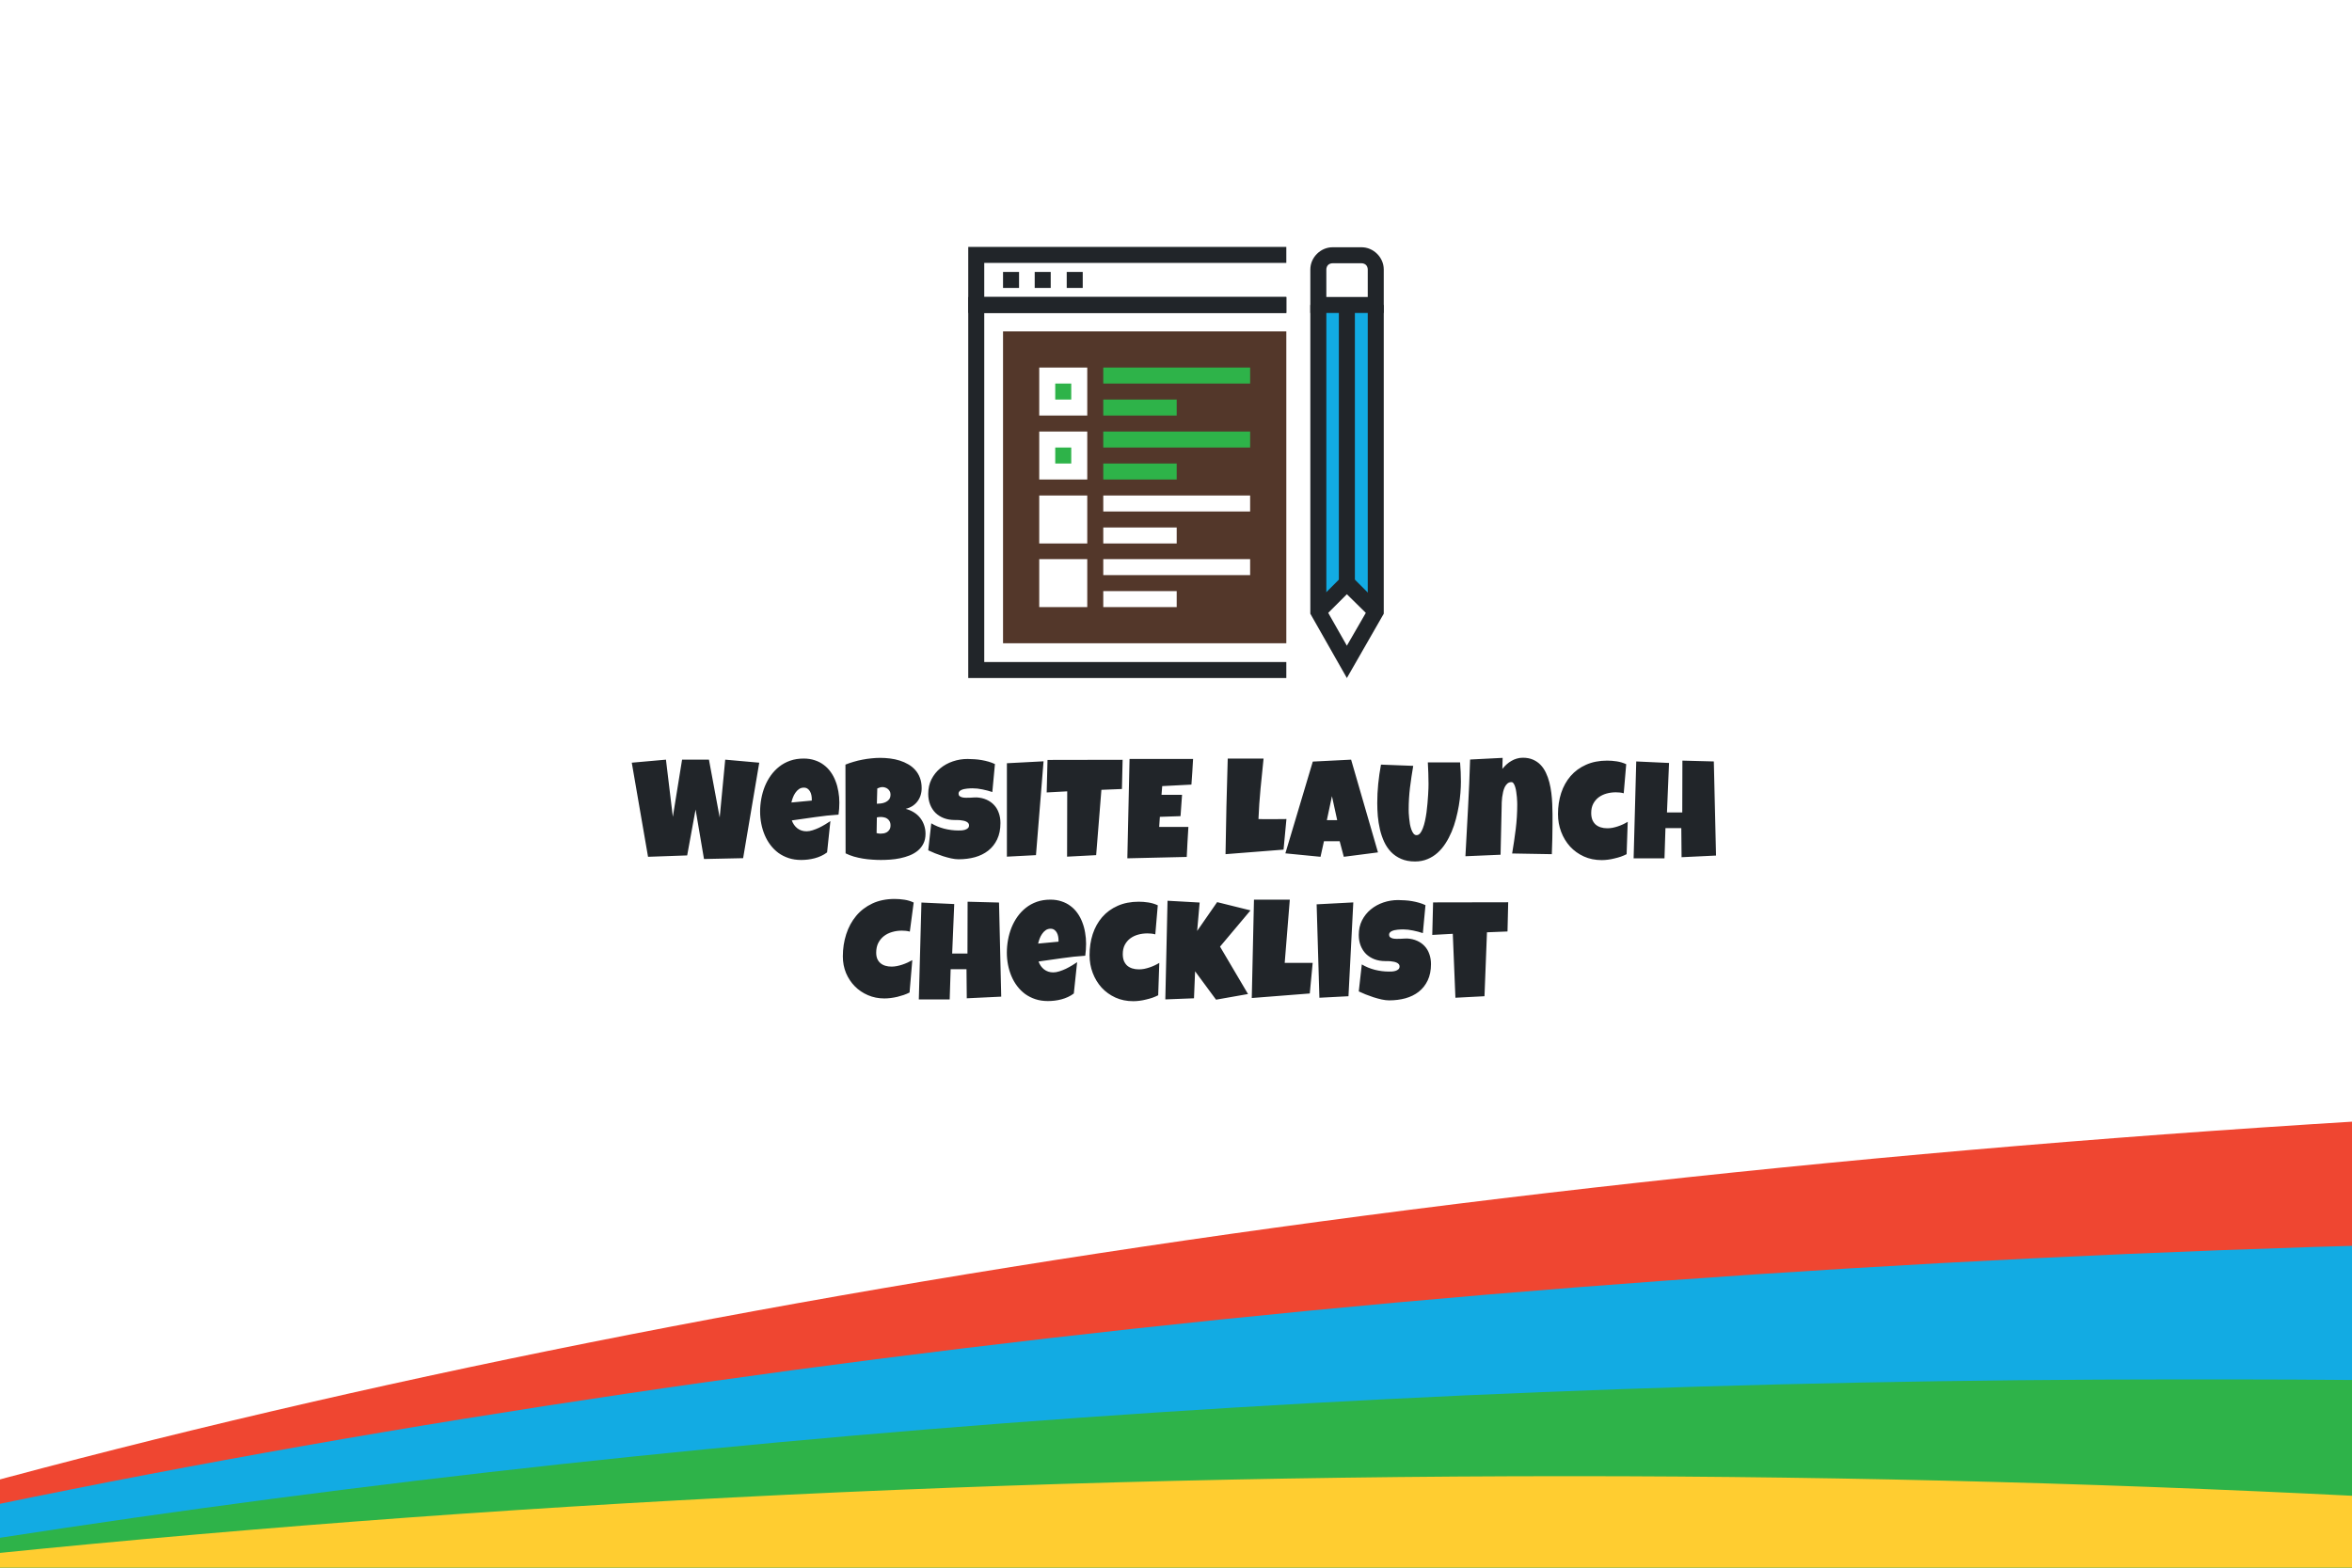 <svg width="1200" height="800" viewBox="0 0 1200 800" fill="none" xmlns="http://www.w3.org/2000/svg">
<rect x="0" y="0" width="1200" height="800" fill="#333333" stroke="none"/>
<g clip-path="url(#clip0)">
<rect width="1200" height="800" fill="white"/>
<rect width="1200" height="800" fill="white"/>
<path d="M0 0C31.115 538.332 113.638 1018.29 230.657 1387.99V0H0Z" transform="translate(1228.99 570.668) rotate(90)" fill="#EF4631"/>
<path d="M0 0C13.528 516.713 73.053 992.348 166.398 1381.5V0H0Z" transform="translate(1229 634.925) rotate(90)" fill="#12ABE3"/>
<path d="M0.676 0C-5.19087e-06 38.916 5.16063e-06 77.831 5.16063e-06 116.747C5.16063e-06 557.79 35.174 972.89 98.08 1333.94V0H0.676Z" transform="translate(1229 703.921) rotate(90)" fill="#2EB349"/>
<path d="M11.499 0C4.058 138.367 0 281.057 0 428.072C0 739.397 16.91 1035.59 48.025 1312.32V0H11.499Z" transform="translate(1229 753.299) rotate(90)" fill="#FFCD30"/>
<path d="M358.373 2.203L350.146 50.93L330.178 51.352L325.889 26.109L321.599 49.523L301.631 50.227L293.334 2.203L310.771 0.656L314.287 29.836L318.998 0.656H332.709L338.193 30.188L341.006 0.656L358.373 2.203ZM399.241 22.594C399.241 24.633 399.101 26.672 398.819 28.711C394.812 28.969 390.827 29.391 386.866 29.977C382.905 30.539 378.944 31.102 374.984 31.664C375.593 33.352 376.542 34.699 377.831 35.707C379.144 36.715 380.702 37.219 382.507 37.219C383.444 37.219 384.464 37.043 385.566 36.691C386.691 36.34 387.804 35.906 388.905 35.391C390.007 34.852 391.062 34.277 392.069 33.668C393.077 33.059 393.944 32.508 394.671 32.016L392.984 47.977C392.069 48.68 391.073 49.277 389.995 49.77C388.941 50.262 387.839 50.66 386.691 50.965C385.542 51.27 384.382 51.492 383.21 51.633C382.038 51.773 380.89 51.844 379.765 51.844C377.444 51.844 375.323 51.527 373.401 50.895C371.48 50.262 369.734 49.383 368.163 48.258C366.616 47.109 365.257 45.762 364.085 44.215C362.913 42.668 361.941 40.98 361.167 39.152C360.394 37.324 359.808 35.391 359.409 33.352C359.011 31.312 358.812 29.25 358.812 27.164C358.812 24.984 359.011 22.805 359.409 20.625C359.808 18.445 360.405 16.348 361.202 14.332C362.023 12.316 363.042 10.453 364.261 8.742C365.503 7.008 366.944 5.496 368.585 4.207C370.226 2.918 372.077 1.91 374.14 1.184C376.226 0.457 378.523 0.094 381.03 0.094C383.116 0.094 385.015 0.387 386.726 0.973C388.46 1.535 389.995 2.332 391.331 3.363C392.691 4.371 393.862 5.578 394.847 6.984C395.855 8.391 396.675 9.938 397.308 11.625C397.964 13.289 398.444 15.059 398.749 16.934C399.077 18.785 399.241 20.672 399.241 22.594ZM385.179 20.766C385.179 20.109 385.109 19.441 384.968 18.762C384.827 18.059 384.593 17.426 384.265 16.863C383.96 16.301 383.55 15.844 383.034 15.492C382.519 15.117 381.874 14.93 381.101 14.93C380.163 14.93 379.331 15.188 378.605 15.703C377.901 16.195 377.292 16.828 376.776 17.602C376.261 18.352 375.839 19.172 375.511 20.062C375.183 20.953 374.937 21.773 374.773 22.523L385.179 21.539V20.766ZM443.204 38.484C443.204 40.43 442.84 42.105 442.114 43.512C441.411 44.918 440.461 46.113 439.266 47.098C438.071 48.082 436.688 48.891 435.118 49.523C433.571 50.133 431.954 50.613 430.266 50.965C428.579 51.316 426.879 51.551 425.168 51.668C423.481 51.785 421.899 51.844 420.422 51.844C418.969 51.844 417.457 51.785 415.887 51.668C414.34 51.574 412.793 51.398 411.246 51.141C409.7 50.883 408.176 50.543 406.676 50.121C405.176 49.676 403.758 49.125 402.422 48.469L402.352 3.188C403.664 2.648 405.059 2.168 406.536 1.746C408.012 1.301 409.512 0.938 411.036 0.656C412.582 0.352 414.118 0.129 415.641 -0.012C417.164 -0.176 418.641 -0.258 420.071 -0.258C421.735 -0.258 423.411 -0.152 425.098 0.059C426.809 0.27 428.45 0.621 430.02 1.113C431.59 1.605 433.055 2.25 434.414 3.047C435.774 3.82 436.957 4.781 437.965 5.93C438.996 7.078 439.793 8.414 440.356 9.938C440.942 11.461 441.235 13.219 441.235 15.211C441.235 16.523 441.047 17.754 440.672 18.902C440.297 20.051 439.758 21.082 439.055 21.996C438.352 22.91 437.496 23.695 436.489 24.352C435.481 24.984 434.344 25.453 433.079 25.758C434.602 26.156 435.985 26.742 437.227 27.516C438.493 28.289 439.559 29.227 440.426 30.328C441.317 31.43 441.996 32.672 442.465 34.055C442.957 35.438 443.204 36.914 443.204 38.484ZM425.344 18.445C425.344 17.766 425.204 17.191 424.922 16.723C424.641 16.23 424.289 15.832 423.868 15.527C423.469 15.223 423.024 15 422.532 14.859C422.063 14.719 421.641 14.648 421.266 14.648C420.797 14.648 420.34 14.719 419.895 14.859C419.45 15 419.016 15.164 418.594 15.352L418.383 23.156C418.922 23.156 419.59 23.109 420.387 23.016C421.184 22.922 421.946 22.723 422.672 22.418C423.422 22.09 424.055 21.621 424.571 21.012C425.086 20.379 425.344 19.523 425.344 18.445ZM420.352 29.906C419.672 29.906 419.016 29.977 418.383 30.117L418.243 38.133C418.594 38.203 418.934 38.273 419.262 38.344C419.614 38.391 419.954 38.414 420.282 38.414C420.774 38.414 421.313 38.367 421.899 38.273C422.485 38.156 423.036 37.945 423.551 37.641C424.067 37.312 424.489 36.879 424.817 36.34C425.168 35.801 425.344 35.086 425.344 34.195C425.344 33.305 425.168 32.578 424.817 32.016C424.489 31.453 424.079 31.02 423.586 30.715C423.094 30.387 422.555 30.176 421.969 30.082C421.383 29.965 420.844 29.906 420.352 29.906ZM481.435 33C481.435 36.211 480.873 38.988 479.748 41.332C478.646 43.652 477.123 45.574 475.177 47.098C473.256 48.598 470.994 49.711 468.392 50.438C465.814 51.141 463.037 51.492 460.06 51.492C458.912 51.492 457.646 51.34 456.263 51.035C454.904 50.73 453.521 50.355 452.115 49.91C450.709 49.441 449.349 48.949 448.037 48.434C446.748 47.895 445.599 47.391 444.591 46.922L446.138 33.141C448.131 34.336 450.334 35.25 452.748 35.883C455.185 36.492 457.576 36.797 459.92 36.797C460.365 36.797 460.904 36.785 461.537 36.762C462.17 36.715 462.767 36.609 463.33 36.445C463.916 36.258 464.408 35.988 464.806 35.637C465.205 35.285 465.404 34.781 465.404 34.125C465.404 33.68 465.263 33.305 464.982 33C464.701 32.672 464.338 32.414 463.892 32.227C463.447 32.016 462.943 31.863 462.381 31.77C461.818 31.652 461.267 31.57 460.728 31.523C460.189 31.477 459.685 31.453 459.216 31.453C458.748 31.453 458.373 31.453 458.091 31.453C456.076 31.453 454.236 31.137 452.572 30.504C450.931 29.871 449.513 28.98 448.318 27.832C447.146 26.66 446.232 25.254 445.576 23.613C444.92 21.949 444.591 20.109 444.591 18.094C444.591 15.328 445.142 12.855 446.244 10.676C447.369 8.473 448.857 6.609 450.709 5.086C452.584 3.539 454.728 2.355 457.142 1.535C459.556 0.715 462.052 0.305 464.631 0.305C465.779 0.305 466.963 0.352 468.181 0.445C469.4 0.516 470.607 0.656 471.802 0.867C473.021 1.078 474.205 1.348 475.353 1.676C476.502 2.004 477.591 2.414 478.623 2.906L477.287 17.18C475.693 16.641 474.017 16.195 472.259 15.844C470.525 15.469 468.826 15.281 467.162 15.281C466.857 15.281 466.459 15.293 465.966 15.316C465.498 15.316 464.994 15.352 464.455 15.422C463.939 15.469 463.412 15.551 462.873 15.668C462.334 15.785 461.853 15.949 461.431 16.16C461.009 16.348 460.67 16.605 460.412 16.934C460.154 17.262 460.037 17.648 460.06 18.094C460.084 18.609 460.271 19.008 460.623 19.289C460.998 19.57 461.466 19.781 462.029 19.922C462.615 20.039 463.248 20.098 463.927 20.098C464.631 20.098 465.322 20.086 466.002 20.062C466.681 20.016 467.314 19.98 467.9 19.957C468.486 19.91 468.966 19.898 469.341 19.922C471.216 20.039 472.904 20.438 474.404 21.117C475.904 21.797 477.17 22.699 478.201 23.824C479.256 24.949 480.052 26.297 480.591 27.867C481.154 29.414 481.435 31.125 481.435 33ZM503.425 1.5L499.558 49.383L484.722 50.156V2.484L503.425 1.5ZM543.766 0.727L543.414 15.633L532.938 16.055L530.266 49.383L515.43 50.156L515.5 16.828L505.024 17.391L505.446 0.797L543.766 0.727ZM579.712 0.305C579.572 2.508 579.443 4.688 579.326 6.844C579.208 9 579.056 11.18 578.869 13.383L563.962 14.156L563.611 18.586H574.087L573.314 29.484L562.767 29.836L562.416 34.969H571.134H577.322C577.181 37.547 577.029 40.113 576.865 42.668C576.724 45.199 576.595 47.742 576.478 50.297L546.173 51L547.298 0.305H579.712ZM627.348 30.961L625.871 46.57L596.27 48.891C596.41 40.711 596.563 32.578 596.727 24.492C596.914 16.406 597.137 8.273 597.395 0.094H615.676C615.137 5.227 614.621 10.359 614.129 15.492C613.637 20.602 613.285 25.758 613.074 30.961C614.176 31.008 615.266 31.031 616.344 31.031C617.422 31.031 618.512 31.031 619.613 31.031C620.926 31.031 622.215 31.02 623.481 30.996C624.746 30.973 626.035 30.961 627.348 30.961ZM674.052 47.977L656.615 50.227L654.505 42.281H646.49L644.732 50.227L626.802 48.469L640.794 1.641L660.341 0.656L674.052 47.977ZM653.24 31.523L650.568 19.289L647.966 31.523H653.24ZM716.362 11.906C716.362 13.641 716.28 15.551 716.116 17.637C715.952 19.723 715.682 21.879 715.307 24.105C714.932 26.332 714.44 28.594 713.831 30.891C713.245 33.164 712.506 35.355 711.616 37.465C710.725 39.574 709.682 41.555 708.487 43.406C707.315 45.234 705.956 46.84 704.409 48.223C702.885 49.582 701.174 50.648 699.276 51.422C697.378 52.219 695.268 52.617 692.948 52.617C690.229 52.617 687.862 52.172 685.846 51.281C683.854 50.414 682.143 49.242 680.714 47.766C679.284 46.266 678.112 44.531 677.198 42.562C676.284 40.57 675.569 38.473 675.053 36.27C674.538 34.043 674.174 31.781 673.964 29.484C673.776 27.164 673.682 24.938 673.682 22.805C673.682 19.523 673.846 16.254 674.174 12.996C674.503 9.715 674.971 6.445 675.581 3.188L692.034 3.82C691.401 7.5 690.85 11.203 690.381 14.93C689.936 18.633 689.714 22.359 689.714 26.109C689.714 26.508 689.725 27.105 689.749 27.902C689.796 28.676 689.866 29.555 689.96 30.539C690.053 31.5 690.182 32.496 690.346 33.527C690.534 34.535 690.78 35.461 691.085 36.305C691.389 37.148 691.753 37.84 692.174 38.379C692.62 38.918 693.135 39.188 693.721 39.188C694.401 39.188 695.01 38.871 695.549 38.238C696.089 37.582 696.557 36.715 696.956 35.637C697.378 34.559 697.741 33.316 698.046 31.91C698.35 30.504 698.608 29.039 698.819 27.516C699.03 25.992 699.194 24.469 699.311 22.945C699.452 21.422 699.557 20.004 699.628 18.691C699.721 17.379 699.78 16.219 699.803 15.211C699.827 14.203 699.839 13.453 699.839 12.961C699.839 11.133 699.803 9.316 699.733 7.512C699.686 5.684 699.604 3.867 699.487 2.062H715.94C716.221 5.297 716.362 8.578 716.362 11.906ZM763.102 33.211C763.102 35.859 763.066 38.484 762.996 41.086C762.949 43.664 762.867 46.266 762.75 48.891L742.5 48.539C743.203 44.391 743.812 40.254 744.328 36.129C744.844 31.98 745.102 27.797 745.102 23.578C745.102 23.273 745.09 22.781 745.066 22.102C745.043 21.422 744.996 20.66 744.926 19.816C744.855 18.949 744.75 18.07 744.609 17.18C744.492 16.266 744.316 15.434 744.082 14.684C743.871 13.934 743.602 13.324 743.273 12.855C742.969 12.363 742.594 12.117 742.148 12.117C741.352 12.117 740.672 12.352 740.109 12.82C739.57 13.289 739.113 13.898 738.738 14.648C738.387 15.375 738.105 16.195 737.894 17.109C737.684 18.023 737.519 18.938 737.402 19.852C737.309 20.766 737.238 21.633 737.191 22.453C737.168 23.25 737.156 23.906 737.156 24.422C737.039 28.57 736.945 32.695 736.875 36.797C736.805 40.875 736.711 45 736.594 49.172L718.664 49.945C719.133 41.672 719.578 33.445 720 25.266C720.445 17.086 720.797 8.859 721.055 0.586L737.648 -0.258L737.508 5.367C738.164 4.57 738.867 3.82 739.617 3.117C740.391 2.414 741.211 1.816 742.078 1.324C742.945 0.809 743.859 0.41 744.82 0.129C745.805 -0.176 746.836 -0.328 747.914 -0.328C749.906 -0.328 751.652 0 753.152 0.656C754.652 1.312 755.941 2.203 757.019 3.328C758.098 4.453 759 5.789 759.727 7.336C760.453 8.859 761.039 10.488 761.484 12.223C761.93 13.957 762.269 15.773 762.504 17.672C762.738 19.547 762.891 21.398 762.961 23.227C763.055 25.055 763.102 26.824 763.102 28.535C763.102 30.246 763.102 31.805 763.102 33.211ZM800.7 2.977L799.435 17.812C798.755 17.625 798.087 17.496 797.431 17.426C796.775 17.355 796.107 17.32 795.427 17.32C793.763 17.32 792.169 17.531 790.646 17.953C789.146 18.375 787.81 19.02 786.638 19.887C785.49 20.754 784.564 21.855 783.861 23.191C783.181 24.504 782.841 26.062 782.841 27.867C782.841 29.18 783.029 30.328 783.404 31.312C783.802 32.273 784.353 33.082 785.056 33.738C785.782 34.371 786.65 34.852 787.657 35.18C788.689 35.508 789.825 35.672 791.068 35.672C791.935 35.672 792.825 35.59 793.74 35.426C794.654 35.238 795.568 34.992 796.482 34.688C797.396 34.383 798.275 34.031 799.118 33.633C799.962 33.234 800.747 32.812 801.474 32.367L800.911 48.891C799.997 49.359 799.013 49.781 797.958 50.156C796.904 50.508 795.814 50.812 794.689 51.07C793.587 51.352 792.474 51.562 791.349 51.703C790.247 51.844 789.193 51.914 788.185 51.914C784.857 51.914 781.822 51.293 779.079 50.051C776.361 48.809 774.017 47.121 772.048 44.988C770.103 42.832 768.591 40.336 767.513 37.5C766.435 34.664 765.896 31.641 765.896 28.43C765.896 24.586 766.435 21 767.513 17.672C768.615 14.344 770.22 11.461 772.329 9.023C774.462 6.562 777.087 4.641 780.204 3.258C783.345 1.852 786.943 1.148 790.997 1.148C792.615 1.148 794.255 1.277 795.919 1.535C797.583 1.793 799.177 2.273 800.7 2.977ZM846.526 49.594L828.948 50.438L828.807 35.602H820.721L820.229 51H804.479L805.815 1.57L822.549 2.344L821.495 27.586H829.299L829.37 1.148L845.401 1.57L846.526 49.594ZM437.165 73.57L435.196 88.406C434.517 88.219 433.837 88.09 433.157 88.019C432.478 87.949 431.798 87.914 431.118 87.914C429.384 87.914 427.732 88.148 426.161 88.617C424.591 89.062 423.196 89.754 421.978 90.691C420.782 91.629 419.821 92.801 419.095 94.207C418.392 95.613 418.04 97.266 418.04 99.164C418.04 100.383 418.228 101.438 418.603 102.328C419.001 103.219 419.552 103.957 420.255 104.543C420.958 105.129 421.79 105.562 422.751 105.844C423.712 106.125 424.767 106.266 425.915 106.266C426.782 106.266 427.685 106.172 428.622 105.984C429.56 105.797 430.485 105.551 431.399 105.246C432.314 104.941 433.204 104.59 434.071 104.191C434.939 103.793 435.735 103.383 436.462 102.961L435.056 119.484C434.142 119.953 433.146 120.375 432.067 120.75C431.013 121.102 429.923 121.418 428.798 121.699C427.673 121.957 426.548 122.156 425.423 122.297C424.298 122.438 423.22 122.508 422.189 122.508C419.212 122.508 416.435 121.957 413.857 120.855C411.278 119.754 409.04 118.242 407.142 116.32C405.243 114.398 403.743 112.137 402.642 109.535C401.564 106.91 401.024 104.086 401.024 101.062C401.024 97.055 401.599 93.281 402.747 89.742C403.896 86.18 405.583 83.062 407.81 80.391C410.036 77.719 412.79 75.609 416.071 74.062C419.376 72.516 423.173 71.742 427.462 71.742C429.079 71.742 430.732 71.871 432.419 72.129C434.13 72.387 435.712 72.867 437.165 73.57ZM481.83 121.594L464.252 122.438L464.112 107.602H456.026L455.534 123H439.784L441.119 73.57L457.854 74.344L456.799 99.586H464.604L464.674 73.148L480.705 73.57L481.83 121.594ZM525.125 94.594C525.125 96.633 524.984 98.672 524.703 100.711C520.695 100.969 516.711 101.391 512.75 101.977C508.789 102.539 504.828 103.102 500.867 103.664C501.476 105.352 502.425 106.699 503.714 107.707C505.027 108.715 506.586 109.219 508.39 109.219C509.328 109.219 510.347 109.043 511.449 108.691C512.574 108.34 513.687 107.906 514.789 107.391C515.89 106.852 516.945 106.277 517.953 105.668C518.961 105.059 519.828 104.508 520.554 104.016L518.867 119.977C517.953 120.68 516.957 121.277 515.879 121.77C514.824 122.262 513.722 122.66 512.574 122.965C511.425 123.27 510.265 123.492 509.093 123.633C507.922 123.773 506.773 123.844 505.648 123.844C503.328 123.844 501.207 123.527 499.285 122.895C497.363 122.262 495.617 121.383 494.047 120.258C492.5 119.109 491.14 117.762 489.968 116.215C488.797 114.668 487.824 112.98 487.05 111.152C486.277 109.324 485.691 107.391 485.293 105.352C484.894 103.312 484.695 101.25 484.695 99.164C484.695 96.984 484.894 94.805 485.293 92.625C485.691 90.445 486.289 88.348 487.086 86.332C487.906 84.316 488.925 82.453 490.144 80.742C491.386 79.008 492.828 77.496 494.468 76.207C496.109 74.918 497.961 73.91 500.023 73.184C502.109 72.457 504.406 72.094 506.914 72.094C509 72.094 510.898 72.387 512.609 72.973C514.343 73.535 515.879 74.332 517.214 75.363C518.574 76.371 519.746 77.578 520.73 78.984C521.738 80.391 522.558 81.938 523.191 83.625C523.847 85.289 524.328 87.059 524.632 88.934C524.961 90.785 525.125 92.672 525.125 94.594ZM511.062 92.766C511.062 92.109 510.992 91.441 510.851 90.762C510.711 90.059 510.476 89.426 510.148 88.863C509.843 88.301 509.433 87.844 508.918 87.492C508.402 87.117 507.757 86.93 506.984 86.93C506.047 86.93 505.214 87.188 504.488 87.703C503.785 88.195 503.175 88.828 502.66 89.602C502.144 90.352 501.722 91.172 501.394 92.062C501.066 92.953 500.82 93.773 500.656 94.523L511.062 93.539V92.766ZM561.704 74.977L560.438 89.812C559.759 89.625 559.091 89.496 558.434 89.426C557.778 89.356 557.11 89.32 556.431 89.32C554.766 89.32 553.173 89.531 551.649 89.953C550.149 90.375 548.813 91.019 547.641 91.887C546.493 92.754 545.567 93.856 544.864 95.191C544.184 96.504 543.845 98.062 543.845 99.867C543.845 101.18 544.032 102.328 544.407 103.312C544.806 104.273 545.356 105.082 546.059 105.738C546.786 106.371 547.653 106.852 548.661 107.18C549.692 107.508 550.829 107.672 552.071 107.672C552.938 107.672 553.829 107.59 554.743 107.426C555.657 107.238 556.571 106.992 557.485 106.688C558.399 106.383 559.278 106.031 560.122 105.633C560.966 105.234 561.751 104.812 562.477 104.367L561.915 120.891C561.001 121.359 560.016 121.781 558.962 122.156C557.907 122.508 556.817 122.812 555.692 123.07C554.591 123.352 553.477 123.562 552.352 123.703C551.251 123.844 550.196 123.914 549.188 123.914C545.86 123.914 542.825 123.293 540.083 122.051C537.364 120.809 535.02 119.121 533.052 116.988C531.106 114.832 529.595 112.336 528.516 109.5C527.438 106.664 526.899 103.641 526.899 100.43C526.899 96.586 527.438 93 528.516 89.672C529.618 86.344 531.224 83.461 533.333 81.023C535.466 78.562 538.091 76.641 541.208 75.258C544.349 73.852 547.946 73.148 552.001 73.148C553.618 73.148 555.259 73.277 556.923 73.535C558.587 73.793 560.181 74.273 561.704 74.977ZM609.006 77.578L593.467 96.07L607.74 120.258L591.428 123.141L580.74 108.656L580.178 122.438L565.553 123L566.678 72.656L583.061 73.57L581.795 88.055L591.99 73.359L609.006 77.578ZM640.734 104.367L639.257 119.977L609.656 122.297L610.781 72.094H629.062L626.46 104.367H640.734ZM661.458 73.5L658.997 121.383L644.161 122.156L642.755 74.484L661.458 73.5ZM701.096 105C701.096 108.211 700.533 110.988 699.408 113.332C698.307 115.652 696.783 117.574 694.838 119.098C692.916 120.598 690.654 121.711 688.053 122.438C685.475 123.141 682.697 123.492 679.721 123.492C678.572 123.492 677.307 123.34 675.924 123.035C674.564 122.73 673.182 122.355 671.775 121.91C670.369 121.441 669.01 120.949 667.697 120.434C666.408 119.895 665.26 119.391 664.252 118.922L665.799 105.141C667.791 106.336 669.994 107.25 672.408 107.883C674.846 108.492 677.236 108.797 679.58 108.797C680.025 108.797 680.564 108.785 681.197 108.762C681.83 108.715 682.428 108.609 682.99 108.445C683.576 108.258 684.068 107.988 684.467 107.637C684.865 107.285 685.064 106.781 685.064 106.125C685.064 105.68 684.924 105.305 684.643 105C684.361 104.672 683.998 104.414 683.553 104.227C683.107 104.016 682.604 103.863 682.041 103.77C681.479 103.652 680.928 103.57 680.389 103.523C679.85 103.477 679.346 103.453 678.877 103.453C678.408 103.453 678.033 103.453 677.752 103.453C675.736 103.453 673.896 103.137 672.232 102.504C670.592 101.871 669.174 100.98 667.979 99.832C666.807 98.66 665.893 97.254 665.236 95.613C664.58 93.949 664.252 92.109 664.252 90.094C664.252 87.328 664.803 84.856 665.904 82.676C667.029 80.473 668.518 78.609 670.369 77.086C672.244 75.539 674.389 74.356 676.803 73.535C679.217 72.715 681.713 72.305 684.291 72.305C685.439 72.305 686.623 72.352 687.842 72.445C689.061 72.516 690.268 72.656 691.463 72.867C692.682 73.078 693.865 73.348 695.014 73.676C696.162 74.004 697.252 74.414 698.283 74.906L696.947 89.18C695.354 88.641 693.678 88.195 691.92 87.844C690.186 87.469 688.486 87.281 686.822 87.281C686.518 87.281 686.119 87.293 685.627 87.316C685.158 87.316 684.654 87.352 684.115 87.422C683.6 87.469 683.072 87.551 682.533 87.668C681.994 87.785 681.514 87.949 681.092 88.16C680.67 88.348 680.33 88.606 680.072 88.934C679.814 89.262 679.697 89.648 679.721 90.094C679.744 90.609 679.932 91.008 680.283 91.289C680.658 91.57 681.127 91.781 681.689 91.922C682.275 92.039 682.908 92.098 683.588 92.098C684.291 92.098 684.982 92.086 685.662 92.062C686.342 92.016 686.975 91.981 687.561 91.957C688.146 91.91 688.627 91.898 689.002 91.922C690.877 92.039 692.564 92.438 694.064 93.117C695.564 93.797 696.83 94.699 697.861 95.824C698.916 96.949 699.713 98.297 700.252 99.867C700.814 101.414 701.096 103.125 701.096 105ZM740.488 73.43L740.136 88.336L729.659 88.758L728.394 121.383L713.558 122.156L712.222 89.531L701.745 90.094L702.167 73.5L740.488 73.43Z" transform="translate(29 387)" fill="#212529"/>
<path d="M162.284 194.452H0V0H162.284V8.161H8.167V186.29H162.284V194.452Z" transform="translate(494 151.548)" fill="#212529"/>
<path d="M162.284 33.71H0V0H162.284V8.161H8.167V25.548H162.284V33.71Z" transform="translate(494 126)" fill="#212529"/>
<path d="M144.529 0H0V159.145H144.529V0Z" transform="translate(511.755 169.113)" fill="#53372A"/>
<path d="M8.168 0H0V8.161H8.168V0Z" transform="translate(544.247 138.774)" fill="#212529"/>
<path d="M8.168 0H0V8.161H8.168V0Z" transform="translate(527.912 138.774)" fill="#212529"/>
<path d="M8.167 0H0V8.161H8.167V0Z" transform="translate(511.755 138.774)" fill="#212529"/>
<path d="M24.503 0H0V24.484H24.503V0Z" transform="translate(530.221 187.564)" fill="white"/>
<path d="M8.167 0H0V8.161H8.167V0Z" transform="translate(538.389 195.726)" fill="#2EB349"/>
<path d="M74.928 0H0V8.161H74.928V0Z" transform="translate(562.893 187.564)" fill="#2EB349"/>
<path d="M37.464 0H0V8.161H37.464V0Z" transform="translate(562.892 203.887)" fill="#2EB349"/>
<path d="M24.503 0H0V24.484H24.503V0Z" transform="translate(530.222 220.21)" fill="white"/>
<path d="M8.167 0H0V8.161H8.167V0Z" transform="translate(538.389 228.371)" fill="#2EB349"/>
<path d="M74.928 0H0V8.161H74.928V0Z" transform="translate(562.893 220.21)" fill="#2EB349"/>
<path d="M37.464 0H0V8.161H37.464V0Z" transform="translate(562.893 236.532)" fill="#2EB349"/>
<path d="M24.503 0H0V24.484H24.503V0Z" transform="translate(530.222 252.855)" fill="white"/>
<path d="M74.928 0H0V8.161H74.928V0Z" transform="translate(562.893 252.855)" fill="white"/>
<path d="M37.464 0H0V8.161H37.464V0Z" transform="translate(562.893 269.177)" fill="white"/>
<path d="M24.503 0H0V24.484H24.503V0Z" transform="translate(530.222 285.323)" fill="white"/>
<path d="M74.928 0H0V8.161H74.928V0Z" transform="translate(562.893 285.323)" fill="white"/>
<path d="M37.464 0H0V8.161H37.464V0Z" transform="translate(562.893 301.645)" fill="white"/>
<path d="M29.297 156.484L14.559 141.758L0 156.484V0H29.297V156.484Z" transform="translate(672.619 155.629)" fill="#12ABE3"/>
<path d="M8.167 0H0V141.935H8.167V0Z" transform="translate(683.096 155.629)" fill="#212529"/>
<path d="M18.643 190.371L0 157.548V0H8.168V155.419L18.643 173.871L29.297 155.419V0H37.464V157.548L18.643 190.371Z" transform="translate(668.535 155.629)" fill="#212529"/>
<path d="M29.474 23.242L17.578 11.532L5.859 23.242L0 17.565L17.578 0L35.156 17.565L29.474 23.242Z" transform="translate(669.602 291.71)" fill="#212529"/>
<path d="M37.464 33.532H0V11.355C0 8.339 1.243 5.5 3.374 3.371C5.504 1.242 8.345 0 11.364 0H26.101C29.119 0 31.96 1.242 34.091 3.371C36.221 5.5 37.464 8.339 37.464 11.355V33.532ZM8.168 25.371H29.297V11.355C29.297 10.468 28.941 9.581 28.409 9.048C27.876 8.516 26.989 8.161 26.101 8.161H11.364C10.476 8.161 9.588 8.516 9.055 9.048C8.523 9.581 8.168 10.468 8.168 11.355V25.371Z" transform="translate(668.536 126.177)" fill="#212529"/>
</g>
<defs>
<clipPath id="clip0">
<rect width="1200" height="800" fill="white"/>
</clipPath>
</defs>
</svg>

